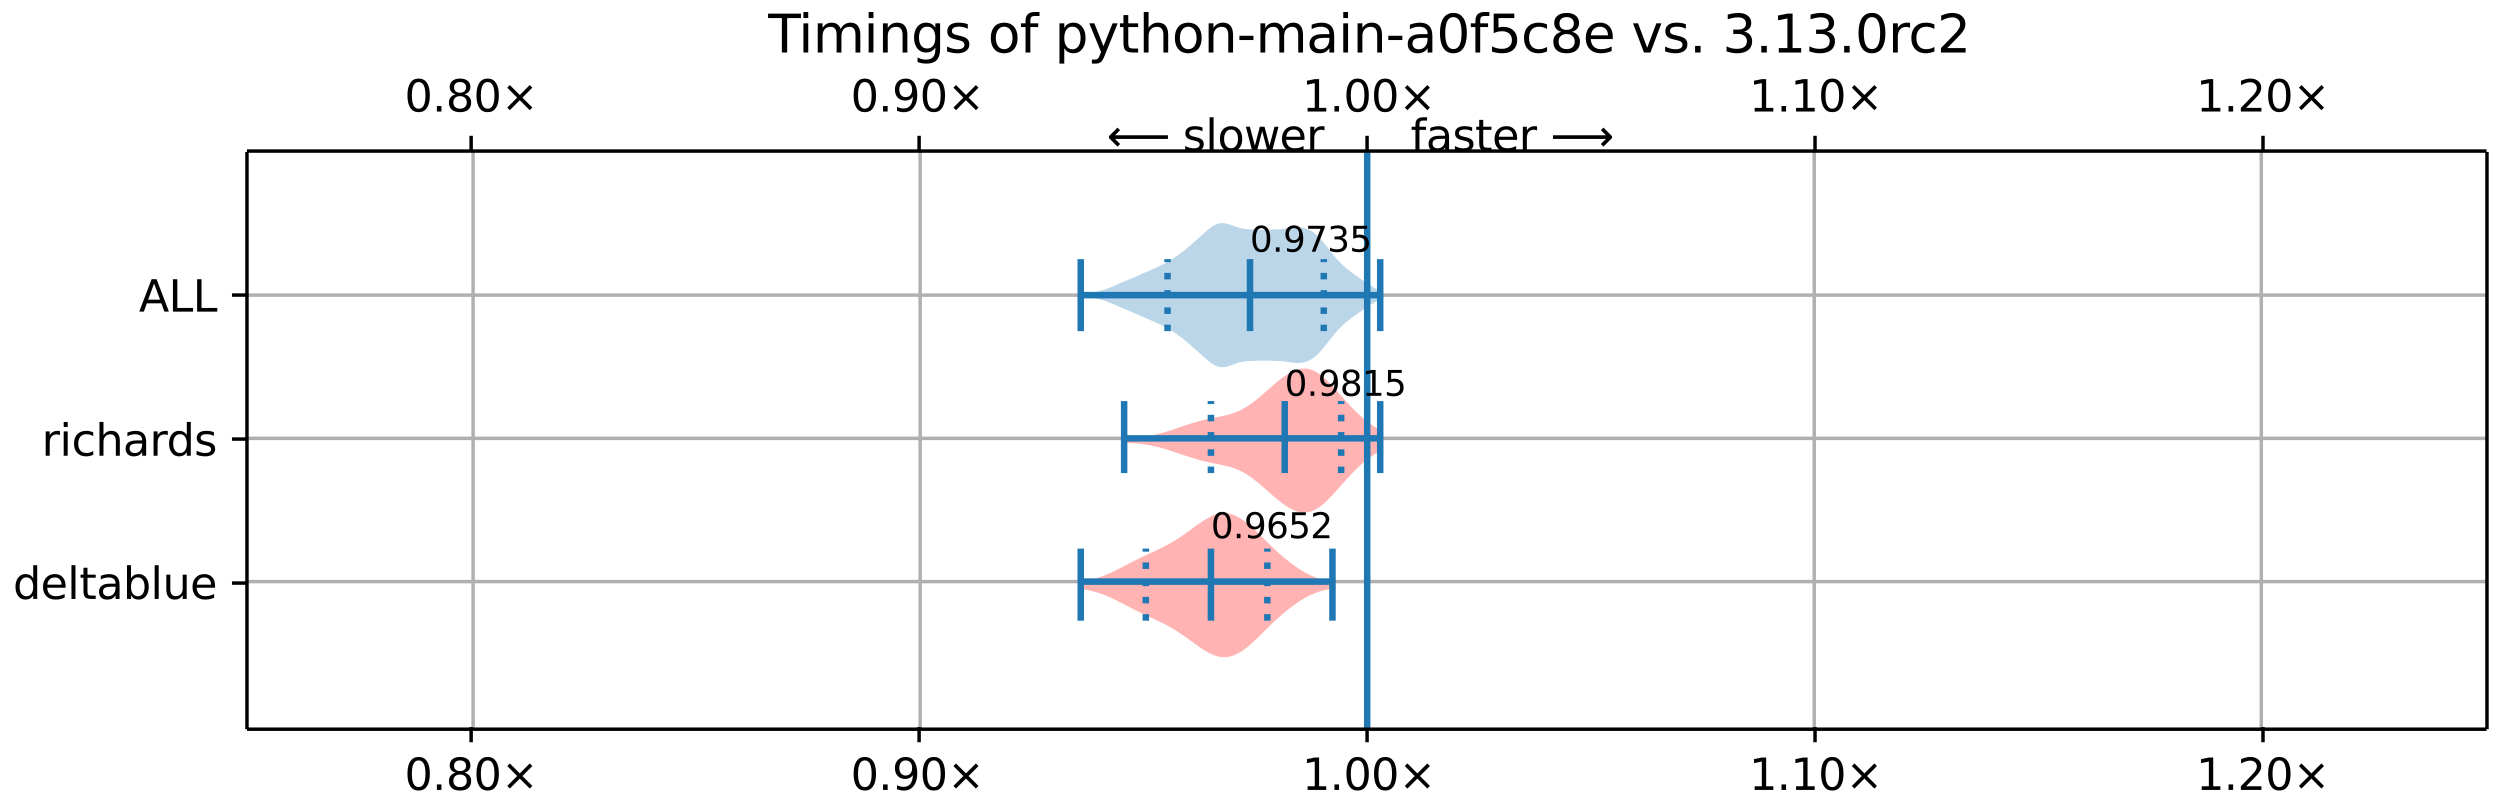 <?xml version="1.0" encoding="UTF-8"?>
<!DOCTYPE svg  PUBLIC '-//W3C//DTD SVG 1.1//EN'  'http://www.w3.org/Graphics/SVG/1.1/DTD/svg11.dtd'>
<svg width="576pt" height="187pt" version="1.1" viewBox="0 0 576 187" xmlns="http://www.w3.org/2000/svg" xmlns:xlink="http://www.w3.org/1999/xlink">
<defs>
<style type="text/css">*{stroke-linejoin: round; stroke-linecap: butt}</style>
</defs>
<path d="m0 187h576v-187h-576z" fill="#fff"/>
<path d="m56.9 168h516v-133h-516z" fill="#fff"/>
<path d="m249 134v1.66l0.586 0.097 0.586 0.107 0.586 0.118 0.586 0.132 0.586 0.147 0.586 0.163 0.586 0.18 0.586 0.198 0.586 0.216 0.586 0.233 0.586 0.249 0.586 0.263 0.586 0.275 0.586 0.286 0.586 0.294 0.586 0.3 0.586 0.303 1.76 0.911 0.586 0.299 0.586 0.294 0.586 0.289 0.586 0.284 0.586 0.28 2.34 1.09 0.586 0.275 0.586 0.28 0.586 0.287 0.586 0.296 0.586 0.308 0.586 0.321 0.586 0.335 0.586 0.351 0.586 0.366 0.586 0.381 0.586 0.395 0.586 0.408 0.586 0.418 0.586 0.425 1.17 0.855 0.586 0.421 0.586 0.409 0.586 0.392 0.586 0.369 0.586 0.34 0.586 0.305 0.586 0.264 0.586 0.217 0.586 0.167 0.586 0.112 0.586 0.055 0.586-0.005 0.586-0.065 0.586-0.125 0.586-0.184 0.586-0.241 0.586-0.295 0.586-0.346 0.586-0.392 0.586-0.435 0.586-0.472 0.586-0.505 0.586-0.531 0.586-0.553 0.586-0.568 0.586-0.578 0.586-0.583 0.586-0.582 0.586-0.578 0.586-0.569 0.586-0.558 0.586-0.544 0.586-0.529 0.586-0.513 0.586-0.497 0.586-0.48 0.586-0.464 0.586-0.447 0.586-0.429 0.586-0.411 0.586-0.392 0.586-0.371 0.586-0.349 0.586-0.325 0.586-0.3 0.586-0.273 0.586-0.247 0.586-0.22 0.586-0.195 0.586-0.171 0.586-0.149 0.586-0.129 0.586-0.112 0.586-0.098v-1.56l-0.586-0.098-0.586-0.112-0.586-0.129-0.586-0.149-0.586-0.171-0.586-0.195-0.586-0.22-0.586-0.247-0.586-0.273-0.586-0.3-0.586-0.325-0.586-0.349-0.586-0.371-0.586-0.392-0.586-0.411-0.586-0.429-0.586-0.447-0.586-0.464-0.586-0.48-0.586-0.497-0.586-0.513-0.586-0.529-0.586-0.544-0.586-0.558-0.586-0.569-0.586-0.578-0.586-0.582-0.586-0.583-0.586-0.578-0.586-0.568-0.586-0.553-0.586-0.531-0.586-0.505-0.586-0.472-0.586-0.435-0.586-0.392-0.586-0.346-0.586-0.295-0.586-0.241-0.586-0.184-0.586-0.125-0.586-0.065-0.586-0.005-0.586 0.055-0.586 0.112-0.586 0.167-0.586 0.217-0.586 0.264-0.586 0.305-0.586 0.34-0.586 0.369-0.586 0.392-0.586 0.409-0.586 0.421-1.17 0.855-0.586 0.425-0.586 0.418-0.586 0.408-0.586 0.395-0.586 0.381-0.586 0.366-0.586 0.351-0.586 0.335-0.586 0.321-0.586 0.308-0.586 0.296-0.586 0.287-0.586 0.28-0.586 0.275-0.586 0.272-1.17 0.544-0.586 0.276-0.586 0.28-0.586 0.284-0.586 0.289-0.586 0.294-0.586 0.299-1.76 0.911-0.586 0.303-0.586 0.3-0.586 0.294-0.586 0.286-0.586 0.275-0.586 0.263-0.586 0.249-0.586 0.233-0.586 0.216-0.586 0.198-0.586 0.18-0.586 0.163-0.586 0.147-0.586 0.132-0.586 0.118-0.586 0.107-0.586 0.097z" clip-path="url(#a)" fill="#f00" fill-opacity=".3"/>
<path d="m259 101v0.996l0.6 0.031 0.6 0.033 0.6 0.036 0.6 0.041 0.6 0.049 0.6 0.058 0.6 0.068 0.6 0.081 0.6 0.094 0.6 0.108 0.6 0.122 0.6 0.135 0.6 0.148 0.6 0.16 0.6 0.171 0.6 0.18 0.6 0.187 0.6 0.193 0.6 0.197 0.6 0.2 1.8 0.603 0.6 0.197 0.6 0.194 0.6 0.189 0.6 0.183 0.6 0.175 0.6 0.167 0.6 0.158 0.6 0.149 0.6 0.14 0.6 0.132 0.6 0.126 1.2 0.24 0.6 0.121 0.6 0.127 0.6 0.137 0.6 0.152 0.6 0.171 0.6 0.195 0.6 0.222 0.6 0.253 0.6 0.286 0.6 0.321 0.6 0.356 0.6 0.39 0.6 0.422 0.6 0.451 0.6 0.476 0.6 0.497 0.6 0.513 0.6 0.524 1.2 1.06 0.6 0.525 0.6 0.514 0.6 0.499 0.6 0.478 0.6 0.452 0.6 0.42 0.6 0.383 0.6 0.34 0.6 0.292 0.6 0.238 0.6 0.178 0.6 0.113 0.6 0.044 0.6-0.029 0.6-0.103 0.6-0.179 0.6-0.254 0.6-0.327 0.6-0.395 0.6-0.459 0.6-0.515 0.6-0.563 0.6-0.604 0.6-0.635 0.6-0.658 0.6-0.672 0.6-0.678 0.6-0.677 0.6-0.671 0.6-0.658 0.6-0.642 0.6-0.622 0.6-0.6 0.6-0.575 0.6-0.549 0.6-0.522 0.6-0.494 0.6-0.465 0.6-0.436 0.6-0.407 0.6-0.378 0.6-0.349 0.6-0.32v-4.31l-0.6-0.32-0.6-0.349-0.6-0.378-0.6-0.407-0.6-0.436-0.6-0.465-0.6-0.494-0.6-0.522-0.6-0.549-0.6-0.575-0.6-0.6-0.6-0.622-0.6-0.642-0.6-0.658-0.6-0.671-0.6-0.677-0.6-0.678-0.6-0.672-0.6-0.658-0.6-0.635-0.6-0.604-0.6-0.563-0.6-0.515-0.6-0.459-0.6-0.395-0.6-0.327-0.6-0.254-0.6-0.179-0.6-0.103-0.6-0.029-0.6 0.044-0.6 0.113-0.6 0.178-0.6 0.238-0.6 0.292-0.6 0.34-0.6 0.383-0.6 0.42-0.6 0.452-0.6 0.478-0.6 0.499-0.6 0.514-0.6 0.525-1.2 1.06-0.6 0.524-0.6 0.513-0.6 0.497-0.6 0.476-0.6 0.451-0.6 0.422-0.6 0.39-0.6 0.356-0.6 0.321-0.6 0.286-0.6 0.253-0.6 0.222-0.6 0.195-0.6 0.171-0.6 0.152-0.6 0.137-0.6 0.127-0.6 0.121-1.2 0.24-0.6 0.126-0.6 0.132-0.6 0.14-0.6 0.149-0.6 0.158-0.6 0.167-0.6 0.175-0.6 0.183-0.6 0.189-0.6 0.194-3 1-0.6 0.197-0.6 0.193-0.6 0.187-0.6 0.18-0.6 0.171-0.6 0.16-0.6 0.148-0.6 0.135-0.6 0.122-0.6 0.108-0.6 0.094-0.6 0.081-0.6 0.068-0.6 0.058-0.6 0.049-0.6 0.041-0.6 0.036-0.6 0.033-0.6 0.031z" clip-path="url(#a)" fill="#f00" fill-opacity=".3"/>
<path d="m249 67.8v0.417l0.702 0.08 0.702 0.095 0.702 0.109 0.702 0.124 0.702 0.141 0.702 0.162 0.702 0.189 0.702 0.22 0.702 0.253 0.702 0.281 0.702 0.301 1.4 0.616 0.702 0.299 1.4 0.58 0.702 0.294 0.702 0.302 0.702 0.309 1.4 0.621 1.4 0.604 0.702 0.306 0.702 0.319 0.702 0.338 0.702 0.359 0.702 0.378 0.702 0.398 0.702 0.42 0.702 0.447 0.702 0.481 0.702 0.517 0.702 0.551 0.702 0.578 0.702 0.596 0.702 0.61 0.702 0.622 0.702 0.634 0.702 0.641 0.702 0.632 0.702 0.596 0.702 0.526 0.702 0.421 0.702 0.29 0.702 0.144 0.702 3.94e-4 0.702-0.124 0.702-0.214 0.702-0.26 0.702-0.258 0.702-0.218 0.702-0.159 0.702-0.101 0.702-0.059 0.702-0.037 0.702-0.03 0.702-0.028 0.702-0.021 0.702-0.009 0.702 0.006 0.702 0.018 0.702 0.023 0.702 0.026 0.702 0.033 0.702 0.048 0.702 0.07 0.702 0.09 0.702 0.099 0.702 0.085 0.702 0.047 0.702-0.014 0.702-0.092 0.702-0.183 0.702-0.286 0.702-0.399 0.702-0.52 0.702-0.642 0.702-0.754 0.702-0.843 0.702-0.897 0.702-0.91 0.702-0.883 0.702-0.828 0.702-0.757 0.702-0.684 0.702-0.62 0.702-0.569 0.702-0.533 0.702-0.51 0.702-0.497 0.702-0.492 0.702-0.488 0.702-0.481 0.702-0.464 0.702-0.436 0.702-0.396 0.702-0.346 0.702-0.292v-1.61l-0.702-0.292-0.702-0.346-0.702-0.396-0.702-0.436-0.702-0.464-0.702-0.481-0.702-0.488-0.702-0.492-0.702-0.497-0.702-0.51-0.702-0.533-0.702-0.569-0.702-0.62-0.702-0.684-0.702-0.757-0.702-0.828-0.702-0.883-0.702-0.91-0.702-0.897-0.702-0.843-0.702-0.754-0.702-0.642-0.702-0.52-0.702-0.399-0.702-0.286-0.702-0.183-0.702-0.092-0.702-0.014-0.702 0.047-0.702 0.085-0.702 0.099-0.702 0.09-0.702 0.07-0.702 0.048-0.702 0.033-0.702 0.026-0.702 0.023-0.702 0.018-0.702 0.006-0.702-0.009-0.702-0.021-0.702-0.028-0.702-0.03-0.702-0.037-0.702-0.059-0.702-0.101-0.702-0.159-0.702-0.218-0.702-0.258-0.702-0.26-0.702-0.214-0.702-0.124-0.702 3.94e-4 -0.702 0.144-0.702 0.29-0.702 0.421-0.702 0.526-0.702 0.596-0.702 0.632-0.702 0.641-0.702 0.634-0.702 0.622-0.702 0.61-0.702 0.596-0.702 0.578-0.702 0.551-0.702 0.517-0.702 0.481-0.702 0.447-0.702 0.42-0.702 0.398-0.702 0.378-0.702 0.359-0.702 0.338-0.702 0.319-0.702 0.306-1.4 0.604-1.4 0.621-0.702 0.309-0.702 0.302-0.702 0.294-1.4 0.58-0.702 0.299-1.4 0.616-0.702 0.301-0.702 0.281-0.702 0.253-0.702 0.22-0.702 0.189-0.702 0.162-0.702 0.141-0.702 0.124-0.702 0.109-0.702 0.095-0.702 0.08z" clip-path="url(#a)" fill="#1f77b4" fill-opacity=".3"/>
<path d="m109 168v-133" clip-path="url(#a)" fill="none" stroke="#b0b0b0" stroke-linecap="square" stroke-width=".8"/>
<defs>
<path id="g" d="m0 0v3.5" stroke="#000" stroke-width=".8"/>
</defs>
<use x="108.551" y="167.522" stroke="#000000" stroke-width=".8" xlink:href="#g"/>
<defs>
<path id="f" d="m0 0v-3.5" stroke="#000" stroke-width=".8"/>
</defs>
<use x="108.551" y="34.796" stroke="#000000" stroke-width=".8" xlink:href="#f"/>
<g transform="translate(93.2 182) scale(.1 -.1)">
<defs>
<path id="b" transform="scale(.016)" d="m2034 4250q-487 0-733-480-245-479-245-1442 0-959 245-1439 246-480 733-480 491 0 736 480 246 480 246 1439 0 963-246 1442-245 480-736 480zm0 500q785 0 1199-621 414-620 414-1801 0-1178-414-1799-414-620-1199-620-784 0-1198 620-414 621-414 1799 0 1181 414 1801 414 621 1198 621z"/>
<path id="c" transform="scale(.016)" d="m684 794h660v-794h-660v794z"/>
<path id="n" transform="scale(.016)" d="m2034 2216q-450 0-708-241-257-241-257-662 0-422 257-663 258-241 708-241t709 242q260 243 260 662 0 421-258 662-257 241-711 241zm-631 268q-406 100-633 378-226 279-226 679 0 559 398 884 399 325 1092 325 697 0 1094-325t397-884q0-400-227-679-226-278-629-378 456-106 710-416 255-309 255-755 0-679-414-1042-414-362-1186-362-771 0-1186 362-414 363-414 1042 0 446 256 755 257 310 713 416zm-231 997q0-362 226-565 227-203 636-203 407 0 636 203 230 203 230 565 0 363-230 566-229 203-636 203-409 0-636-203-226-203-226-566z"/>
<path id="d" transform="scale(.016)" d="m4488 3438-1429-1435 1429-1428-372-378-1435 1434-1434-1434-369 378 1425 1428-1425 1435 369 378 1434-1435 1435 1435 372-378z"/>
</defs>
<use xlink:href="#b"/>
<use x="63.623" xlink:href="#c"/>
<use x="95.41" xlink:href="#n"/>
<use x="159.033" xlink:href="#b"/>
<use x="222.656" xlink:href="#d"/>
</g>
<g transform="translate(93.2 25.7) scale(.1 -.1)">
<use xlink:href="#b"/>
<use x="63.623" xlink:href="#c"/>
<use x="95.41" xlink:href="#n"/>
<use x="159.033" xlink:href="#b"/>
<use x="222.656" xlink:href="#d"/>
</g>
<path d="m212 168v-133" clip-path="url(#a)" fill="none" stroke="#b0b0b0" stroke-linecap="square" stroke-width=".8"/>
<use x="211.762" y="167.522" stroke="#000000" stroke-width=".8" xlink:href="#g"/>
<use x="211.762" y="34.796" stroke="#000000" stroke-width=".8" xlink:href="#f"/>
<g transform="translate(196 182) scale(.1 -.1)">
<defs>
<path id="l" transform="scale(.016)" d="m703 97v575q238-113 481-172 244-59 479-59 625 0 954 420 330 420 377 1277-181-269-460-413-278-144-615-144-700 0-1108 423-408 424-408 1159 0 718 425 1152 425 435 1131 435 810 0 1236-621 427-620 427-1801 0-1103-524-1761-523-658-1407-658-238 0-482 47-243 47-506 141zm1256 1978q425 0 673 290 249 291 249 798 0 503-249 795-248 292-673 292t-673-292-248-795q0-507 248-798 248-290 673-290z"/>
</defs>
<use xlink:href="#b"/>
<use x="63.623" xlink:href="#c"/>
<use x="95.41" xlink:href="#l"/>
<use x="159.033" xlink:href="#b"/>
<use x="222.656" xlink:href="#d"/>
</g>
<g transform="translate(196 25.7) scale(.1 -.1)">
<use xlink:href="#b"/>
<use x="63.623" xlink:href="#c"/>
<use x="95.41" xlink:href="#l"/>
<use x="159.033" xlink:href="#b"/>
<use x="222.656" xlink:href="#d"/>
</g>
<path d="m315 168v-133" clip-path="url(#a)" fill="none" stroke="#b0b0b0" stroke-linecap="square" stroke-width=".8"/>
<use x="314.973" y="167.522" stroke="#000000" stroke-width=".8" xlink:href="#g"/>
<use x="314.973" y="34.796" stroke="#000000" stroke-width=".8" xlink:href="#f"/>
<g transform="translate(300 182) scale(.1 -.1)">
<defs>
<path id="e" transform="scale(.016)" d="m794 531h1031v3560l-1122-225v575l1116 225h631v-4135h1031v-531h-2687v531z"/>
</defs>
<use xlink:href="#e"/>
<use x="63.623" xlink:href="#c"/>
<use x="95.41" xlink:href="#b"/>
<use x="159.033" xlink:href="#b"/>
<use x="222.656" xlink:href="#d"/>
</g>
<g transform="translate(300 25.7) scale(.1 -.1)">
<use xlink:href="#e"/>
<use x="63.623" xlink:href="#c"/>
<use x="95.41" xlink:href="#b"/>
<use x="159.033" xlink:href="#b"/>
<use x="222.656" xlink:href="#d"/>
</g>
<path d="m418 168v-133" clip-path="url(#a)" fill="none" stroke="#b0b0b0" stroke-linecap="square" stroke-width=".8"/>
<use x="418.183" y="167.522" stroke="#000000" stroke-width=".8" xlink:href="#g"/>
<use x="418.183" y="34.796" stroke="#000000" stroke-width=".8" xlink:href="#f"/>
<g transform="translate(403 182) scale(.1 -.1)">
<use xlink:href="#e"/>
<use x="63.623" xlink:href="#c"/>
<use x="95.41" xlink:href="#e"/>
<use x="159.033" xlink:href="#b"/>
<use x="222.656" xlink:href="#d"/>
</g>
<g transform="translate(403 25.7) scale(.1 -.1)">
<use xlink:href="#e"/>
<use x="63.623" xlink:href="#c"/>
<use x="95.41" xlink:href="#e"/>
<use x="159.033" xlink:href="#b"/>
<use x="222.656" xlink:href="#d"/>
</g>
<path d="m521 168v-133" clip-path="url(#a)" fill="none" stroke="#b0b0b0" stroke-linecap="square" stroke-width=".8"/>
<use x="521.394" y="167.522" stroke="#000000" stroke-width=".8" xlink:href="#g"/>
<use x="521.394" y="34.796" stroke="#000000" stroke-width=".8" xlink:href="#f"/>
<g transform="translate(506 182) scale(.1 -.1)">
<defs>
<path id="p" transform="scale(.016)" d="m1228 531h2203v-531h-2962v531q359 372 979 998 621 627 780 809 303 340 423 576 121 236 121 464 0 372-261 606-261 235-680 235-297 0-627-103-329-103-704-313v638q381 153 712 231 332 78 607 78 725 0 1156-363 431-362 431-968 0-288-108-546-107-257-392-607-78-91-497-524-418-433-1181-1211z"/>
</defs>
<use xlink:href="#e"/>
<use x="63.623" xlink:href="#c"/>
<use x="95.41" xlink:href="#p"/>
<use x="159.033" xlink:href="#b"/>
<use x="222.656" xlink:href="#d"/>
</g>
<g transform="translate(506 25.7) scale(.1 -.1)">
<use xlink:href="#e"/>
<use x="63.623" xlink:href="#c"/>
<use x="95.41" xlink:href="#p"/>
<use x="159.033" xlink:href="#b"/>
<use x="222.656" xlink:href="#d"/>
</g>
<path d="m56.9 134h516" clip-path="url(#a)" fill="none" stroke="#b0b0b0" stroke-linecap="square" stroke-width=".8"/>
<defs>
<path id="q" d="m0 0h-3.5" stroke="#000" stroke-width=".8"/>
</defs>
<use x="56.946" y="134.34" stroke="#000000" stroke-width=".8" xlink:href="#q"/>
<g transform="translate(3 138) scale(.1 -.1)">
<defs>
<path id="aa" transform="scale(.016)" d="m2906 2969v1894h575v-4863h-575v525q-181-312-458-464-276-152-664-152-634 0-1033 506-398 507-398 1332t398 1331q399 506 1033 506 388 0 664-152 277-151 458-463zm-1959-1222q0-634 261-995t717-361 718 361q263 361 263 995t-263 995q-262 361-718 361t-717-361-261-995z"/>
<path id="j" transform="scale(.016)" d="m3597 1894v-281h-2644q38-594 358-905t892-311q331 0 642 81t618 244v-544q-310-131-635-200t-659-69q-838 0-1327 487-489 488-489 1320 0 859 464 1363 464 505 1252 505 706 0 1117-455 411-454 411-1235zm-575 169q-6 471-264 752-258 282-683 282-481 0-770-272t-333-766l2050 4z"/>
<path id="u" transform="scale(.016)" d="m603 4863h575v-4863h-575v4863z"/>
<path id="r" transform="scale(.016)" d="m1172 4494v-994h1184v-447h-1184v-1900q0-428 117-550t477-122h590v-481h-590q-666 0-919 248-253 249-253 905v1900h-422v447h422v994h578z"/>
<path id="k" transform="scale(.016)" d="m2194 1759q-697 0-966-159t-269-544q0-306 202-486 202-179 548-179 479 0 768 339t289 901v128h-572zm1147 238v-2e3h-575v531q-197-318-491-470t-719-152q-537 0-855 302-317 302-317 808 0 590 395 890 396 300 1180 300h807v57q0 397-261 614t-733 217q-300 0-585-72-284-72-546-216v532q315 122 612 182 297 61 578 61 760 0 1135-394 375-393 375-1193z"/>
<path id="aj" transform="scale(.016)" d="m3116 1747q0 634-261 995t-717 361q-457 0-718-361t-261-995 261-995 718-361q456 0 717 361t261 995zm-1957 1222q182 312 458 463 277 152 661 152 638 0 1036-506 399-506 399-1331t-399-1332q-398-506-1036-506-384 0-661 152-276 152-458 464v-525h-578v4863h578v-1894z"/>
<path id="ag" transform="scale(.016)" d="m544 1381v2119h575v-2097q0-497 193-746 194-248 582-248 465 0 735 297 271 297 271 810v1984h575v-3500h-575v538q-209-319-486-474-276-155-642-155-603 0-916 375-312 375-312 1097zm1447 2203z"/>
</defs>
<use xlink:href="#aa"/>
<use x="63.477" xlink:href="#j"/>
<use x="125" xlink:href="#u"/>
<use x="152.783" xlink:href="#r"/>
<use x="191.992" xlink:href="#k"/>
<use x="253.271" xlink:href="#aj"/>
<use x="316.748" xlink:href="#u"/>
<use x="344.531" xlink:href="#ag"/>
<use x="407.91" xlink:href="#j"/>
</g>
<path d="m56.9 101h516" clip-path="url(#a)" fill="none" stroke="#b0b0b0" stroke-linecap="square" stroke-width=".8"/>
<use x="56.946" y="101.159" stroke="#000000" stroke-width=".8" xlink:href="#q"/>
<g transform="translate(9.6 105) scale(.1 -.1)">
<defs>
<path id="i" transform="scale(.016)" d="m2631 2963q-97 56-211 82-114 27-251 27-488 0-749-317t-261-911v-1844h-578v3500h578v-544q182 319 472 473 291 155 707 155 59 0 131-8 72-7 159-23l3-590z"/>
<path id="m" transform="scale(.016)" d="m603 3500h575v-3500h-575v3500zm0 1363h575v-729h-575v729z"/>
<path id="w" transform="scale(.016)" d="m3122 3366v-538q-244 135-489 202t-495 67q-560 0-870-355-309-354-309-995t309-996q310-354 870-354 250 0 495 67t489 202v-532q-241-112-499-168-257-57-548-57-791 0-1257 497-465 497-465 1341 0 856 470 1346 471 491 1290 491 265 0 518-55 253-54 491-163z"/>
<path id="z" transform="scale(.016)" d="m3513 2113v-2113h-575v2094q0 497-194 743-194 247-581 247-466 0-735-297-269-296-269-809v-1978h-578v4863h578v-1907q207 316 486 472 280 156 646 156 603 0 912-373 310-373 310-1098z"/>
<path id="h" transform="scale(.016)" d="m2834 3397v-544q-243 125-506 187-262 63-544 63-428 0-642-131t-214-394q0-200 153-314t616-217l197-44q612-131 870-370t258-667q0-488-386-773-386-284-1061-284-281 0-586 55t-642 164v594q319-166 628-249 309-82 613-82 406 0 624 139 219 139 219 392 0 234-158 359-157 125-692 241l-200 47q-534 112-772 345-237 233-237 639 0 494 350 762 350 269 994 269 318 0 599-47 282-46 519-140z"/>
</defs>
<use xlink:href="#i"/>
<use x="41.113" xlink:href="#m"/>
<use x="68.896" xlink:href="#w"/>
<use x="123.877" xlink:href="#z"/>
<use x="187.256" xlink:href="#k"/>
<use x="248.535" xlink:href="#i"/>
<use x="287.898" xlink:href="#aa"/>
<use x="351.375" xlink:href="#h"/>
</g>
<path d="m56.9 68h516" clip-path="url(#a)" fill="none" stroke="#b0b0b0" stroke-linecap="square" stroke-width=".8"/>
<use x="56.946" y="67.978" stroke="#000000" stroke-width=".8" xlink:href="#q"/>
<g transform="translate(32 71.8) scale(.1 -.1)">
<defs>
<path id="al" transform="scale(.016)" d="m2188 4044-857-2322h1716l-859 2322zm-357 622h716l1778-4666h-656l-425 1197h-2103l-425-1197h-666l1781 4666z"/>
<path id="ab" transform="scale(.016)" d="m628 4666h631v-4135h2272v-531h-2903v4666z"/>
</defs>
<use xlink:href="#al"/>
<use x="68.408" xlink:href="#ab"/>
<use x="124.121" xlink:href="#ab"/>
</g>
<path d="m315 168v-133" clip-path="url(#a)" fill="none" stroke="#1f77b4" stroke-linecap="square" stroke-width="1.5"/>
<g fill="none" stroke="#1f77b4" stroke-width="1.5">
<path d="m279 143v-16.6" clip-path="url(#a)"/>
<path d="m296 109v-16.6" clip-path="url(#a)"/>
<path d="m288 76.3v-16.6" clip-path="url(#a)"/>
</g>
<g fill="none" stroke="#1f77b4" stroke-width="1.5">
<path d="m307 143v-16.6" clip-path="url(#a)"/>
<path d="m318 109v-16.6" clip-path="url(#a)"/>
<path d="m318 76.3v-16.6" clip-path="url(#a)"/>
</g>
<g fill="none" stroke="#1f77b4" stroke-width="1.5">
<path d="m249 143v-16.6" clip-path="url(#a)"/>
<path d="m259 109v-16.6" clip-path="url(#a)"/>
<path d="m249 76.3v-16.6" clip-path="url(#a)"/>
</g>
<g fill="none" stroke="#1f77b4" stroke-width="1.5">
<path d="m249 134h58" clip-path="url(#a)"/>
<path d="m259 101h59.4" clip-path="url(#a)"/>
<path d="m249 68h69.5" clip-path="url(#a)"/>
</g>
<g fill="none" stroke="#1f77b4" stroke-dasharray="1.5,2.475" stroke-width="1.5">
<path d="m264 143v-16.6" clip-path="url(#a)"/>
<path d="m292 143v-16.6" clip-path="url(#a)"/>
<path d="m279 109v-16.6" clip-path="url(#a)"/>
<path d="m309 109v-16.6" clip-path="url(#a)"/>
<path d="m269 76.3v-16.6" clip-path="url(#a)"/>
<path d="m305 76.3v-16.6" clip-path="url(#a)"/>
</g>
<path d="m56.9 168v-133" fill="none" stroke="#000" stroke-linecap="square" stroke-width=".8"/>
<path d="m573 168v-133" fill="none" stroke="#000" stroke-linecap="square" stroke-width=".8"/>
<path d="m56.9 168h516" fill="none" stroke="#000" stroke-linecap="square" stroke-width=".8"/>
<path d="m56.9 34.8h516" fill="none" stroke="#000" stroke-linecap="square" stroke-width=".8"/>
<g transform="translate(279 124) scale(.08 -.08)">
<defs>
<path id="an" transform="scale(.016)" d="m2113 2584q-425 0-674-291-248-290-248-796 0-503 248-796 249-292 674-292t673 292q248 293 248 796 0 506-248 796-248 291-673 291zm1253 1979v-575q-238 112-480 171-242 60-480 60-625 0-955-422-329-422-376-1275 184 272 462 417 279 145 613 145 703 0 1111-427 408-426 408-1160 0-719-425-1154-425-434-1131-434-810 0-1238 620-428 621-428 1799 0 1106 525 1764t1409 658q238 0 480-47t505-140z"/>
<path id="o" transform="scale(.016)" d="m691 4666h2478v-532h-1900v-1143q137 47 274 70 138 23 276 23 781 0 1237-428 457-428 457-1159 0-753-469-1171-469-417-1322-417-294 0-599 50-304 50-629 150v635q281-153 581-228t634-75q541 0 856 284 316 284 316 772 0 487-316 771-315 285-856 285-253 0-505-56-251-56-513-175v2344z"/>
</defs>
<use xlink:href="#b"/>
<use x="63.623" xlink:href="#c"/>
<use x="95.41" xlink:href="#l"/>
<use x="159.033" xlink:href="#an"/>
<use x="222.656" xlink:href="#o"/>
<use x="286.279" xlink:href="#p"/>
</g>
<g transform="translate(296 91.2) scale(.08 -.08)">
<use xlink:href="#b"/>
<use x="63.623" xlink:href="#c"/>
<use x="95.41" xlink:href="#l"/>
<use x="159.033" xlink:href="#n"/>
<use x="222.656" xlink:href="#e"/>
<use x="286.279" xlink:href="#o"/>
</g>
<g transform="translate(288 58) scale(.08 -.08)">
<defs>
<path id="am" transform="scale(.016)" d="m525 4666h3e3v-269l-1694-4397h-659l1594 4134h-2241v532z"/>
<path id="x" transform="scale(.016)" d="m2597 2516q453-97 707-404 255-306 255-756 0-690-475-1069-475-378-1350-378-293 0-604 58t-642 174v609q262-153 574-231 313-78 654-78 593 0 904 234t311 681q0 413-289 645-289 233-804 233h-544v519h569q465 0 712 186t247 536q0 359-255 551-254 193-729 193-260 0-557-57-297-56-653-174v562q360 100 674 150t592 50q719 0 1137-327 419-326 419-882 0-388-222-655t-631-370z"/>
</defs>
<use xlink:href="#b"/>
<use x="63.623" xlink:href="#c"/>
<use x="95.41" xlink:href="#l"/>
<use x="159.033" xlink:href="#am"/>
<use x="222.656" xlink:href="#x"/>
<use x="286.279" xlink:href="#o"/>
</g>
<g transform="translate(325 34.8) scale(.1 -.1)">
<defs>
<path id="v" transform="scale(.016)" d="m2375 4863v-479h-550q-309 0-430-125-120-125-120-450v-309h947v-447h-947v-3053h-578v3053h-550v447h550v244q0 584 272 851 272 268 862 268h544z"/>
<path id="ao" transform="scale(.016)" d="m8863 2147v-281l-1229-1228-375 375 729 728h-7622v531h7622l-729 728 375 375 1229-1228z"/>
</defs>
<use xlink:href="#v"/>
<use x="35.205" xlink:href="#k"/>
<use x="96.484" xlink:href="#h"/>
<use x="148.584" xlink:href="#r"/>
<use x="187.793" xlink:href="#j"/>
<use x="249.316" xlink:href="#i"/>
<use x="290.43" xlink:href="#DejaVuSans-20"/>
<use x="322.217" xlink:href="#ao"/>
</g>
<g transform="translate(255 34.8) scale(.1 -.1)">
<defs>
<path id="ap" transform="scale(.016)" d="m313 1866v281l1228 1228 375-375-728-728h7621v-531h-7621l728-728-375-375-1228 1228z"/>
<path id="s" transform="scale(.016)" d="m1959 3097q-462 0-731-361t-269-989 267-989q268-361 733-361 460 0 728 362 269 363 269 988 0 622-269 986-268 364-728 364zm0 487q750 0 1178-488 429-487 429-1349 0-859-429-1349-428-489-1178-489-753 0-1180 489-426 490-426 1349 0 862 426 1349 427 488 1180 488z"/>
<path id="ae" transform="scale(.016)" d="m269 3500h575l719-2731 715 2731h678l719-2731 716 2731h575l-916-3500h-678l-753 2869-756-2869h-679l-915 3500z"/>
</defs>
<use xlink:href="#ap"/>
<use x="143.359" xlink:href="#DejaVuSans-20"/>
<use x="175.146" xlink:href="#h"/>
<use x="227.246" xlink:href="#u"/>
<use x="255.029" xlink:href="#s"/>
<use x="316.211" xlink:href="#ae"/>
<use x="397.998" xlink:href="#j"/>
<use x="459.521" xlink:href="#i"/>
</g>
<g transform="translate(177 12.1) scale(.12 -.12)">
<defs>
<path id="ak" transform="scale(.016)" d="m-19 4666h3947v-532h-1656v-4134h-634v4134h-1657v532z"/>
<path id="y" transform="scale(.016)" d="m3328 2828q216 388 516 572t706 184q547 0 844-383 297-382 297-1088v-2113h-578v2094q0 503-179 746-178 244-543 244-447 0-707-297-259-296-259-809v-1978h-578v2094q0 506-178 748t-550 242q-441 0-701-298-259-298-259-808v-1978h-578v3500h578v-544q197 322 472 475t653 153q382 0 649-194 267-193 395-562z"/>
<path id="t" transform="scale(.016)" d="m3513 2113v-2113h-575v2094q0 497-194 743-194 247-581 247-466 0-735-297-269-296-269-809v-1978h-578v3500h578v-544q207 316 486 472 280 156 646 156 603 0 912-373 310-373 310-1098z"/>
<path id="ai" transform="scale(.016)" d="m2906 1791q0 625-258 968-257 344-723 344-462 0-720-344-258-343-258-968 0-622 258-966t720-344q466 0 723 344 258 344 258 966zm575-1357q0-893-397-1329-396-436-1215-436-303 0-572 45t-522 139v559q253-137 500-202 247-66 503-66 566 0 847 295t281 892v285q-178-310-456-463t-666-153q-643 0-1037 490-394 491-394 1301 0 812 394 1302 394 491 1037 491 388 0 666-153t456-462v531h575v-3066z"/>
<path id="ah" transform="scale(.016)" d="m1159 525v-1856h-578v4831h578v-531q182 312 458 463 277 152 661 152 638 0 1036-506 399-506 399-1331t-399-1332q-398-506-1036-506-384 0-661 152-276 152-458 464zm1957 1222q0 634-261 995t-717 361q-457 0-718-361t-261-995 261-995 718-361q456 0 717 361t261 995z"/>
<path id="ad" transform="scale(.016)" d="m2059-325q-243-625-475-815-231-191-618-191h-460v481h338q237 0 368 113 132 112 291 531l103 262-1415 3444h609l1094-2737 1094 2737h609l-1538-3825z"/>
<path id="ac" transform="scale(.016)" d="m313 2009h1684v-512h-1684v512z"/>
<path id="af" transform="scale(.016)" d="m191 3500h609l1094-2937 1094 2937h609l-1313-3500h-781l-1312 3500z"/>
</defs>
<use xlink:href="#ak"/>
<use x="57.959" xlink:href="#m"/>
<use x="85.742" xlink:href="#y"/>
<use x="183.154" xlink:href="#m"/>
<use x="210.938" xlink:href="#t"/>
<use x="274.316" xlink:href="#ai"/>
<use x="337.793" xlink:href="#h"/>
<use x="389.893" xlink:href="#DejaVuSans-20"/>
<use x="421.68" xlink:href="#s"/>
<use x="482.861" xlink:href="#v"/>
<use x="518.066" xlink:href="#DejaVuSans-20"/>
<use x="549.854" xlink:href="#ah"/>
<use x="613.33" xlink:href="#ad"/>
<use x="672.51" xlink:href="#r"/>
<use x="711.719" xlink:href="#z"/>
<use x="775.098" xlink:href="#s"/>
<use x="836.279" xlink:href="#t"/>
<use x="899.658" xlink:href="#ac"/>
<use x="935.742" xlink:href="#y"/>
<use x="1033.154" xlink:href="#k"/>
<use x="1094.434" xlink:href="#m"/>
<use x="1122.217" xlink:href="#t"/>
<use x="1185.596" xlink:href="#ac"/>
<use x="1221.68" xlink:href="#k"/>
<use x="1282.959" xlink:href="#b"/>
<use x="1346.582" xlink:href="#v"/>
<use x="1381.787" xlink:href="#o"/>
<use x="1445.41" xlink:href="#w"/>
<use x="1500.391" xlink:href="#n"/>
<use x="1564.014" xlink:href="#j"/>
<use x="1625.537" xlink:href="#DejaVuSans-20"/>
<use x="1657.324" xlink:href="#af"/>
<use x="1716.504" xlink:href="#h"/>
<use x="1768.604" xlink:href="#c"/>
<use x="1800.391" xlink:href="#DejaVuSans-20"/>
<use x="1832.178" xlink:href="#x"/>
<use x="1895.801" xlink:href="#c"/>
<use x="1927.588" xlink:href="#e"/>
<use x="1991.211" xlink:href="#x"/>
<use x="2054.834" xlink:href="#c"/>
<use x="2086.621" xlink:href="#b"/>
<use x="2150.244" xlink:href="#i"/>
<use x="2189.107" xlink:href="#w"/>
<use x="2244.088" xlink:href="#p"/>
</g>
<defs>
<clipPath id="a">
<rect x="56.9" y="34.8" width="516" height="133"/>
</clipPath>
</defs>
</svg>
